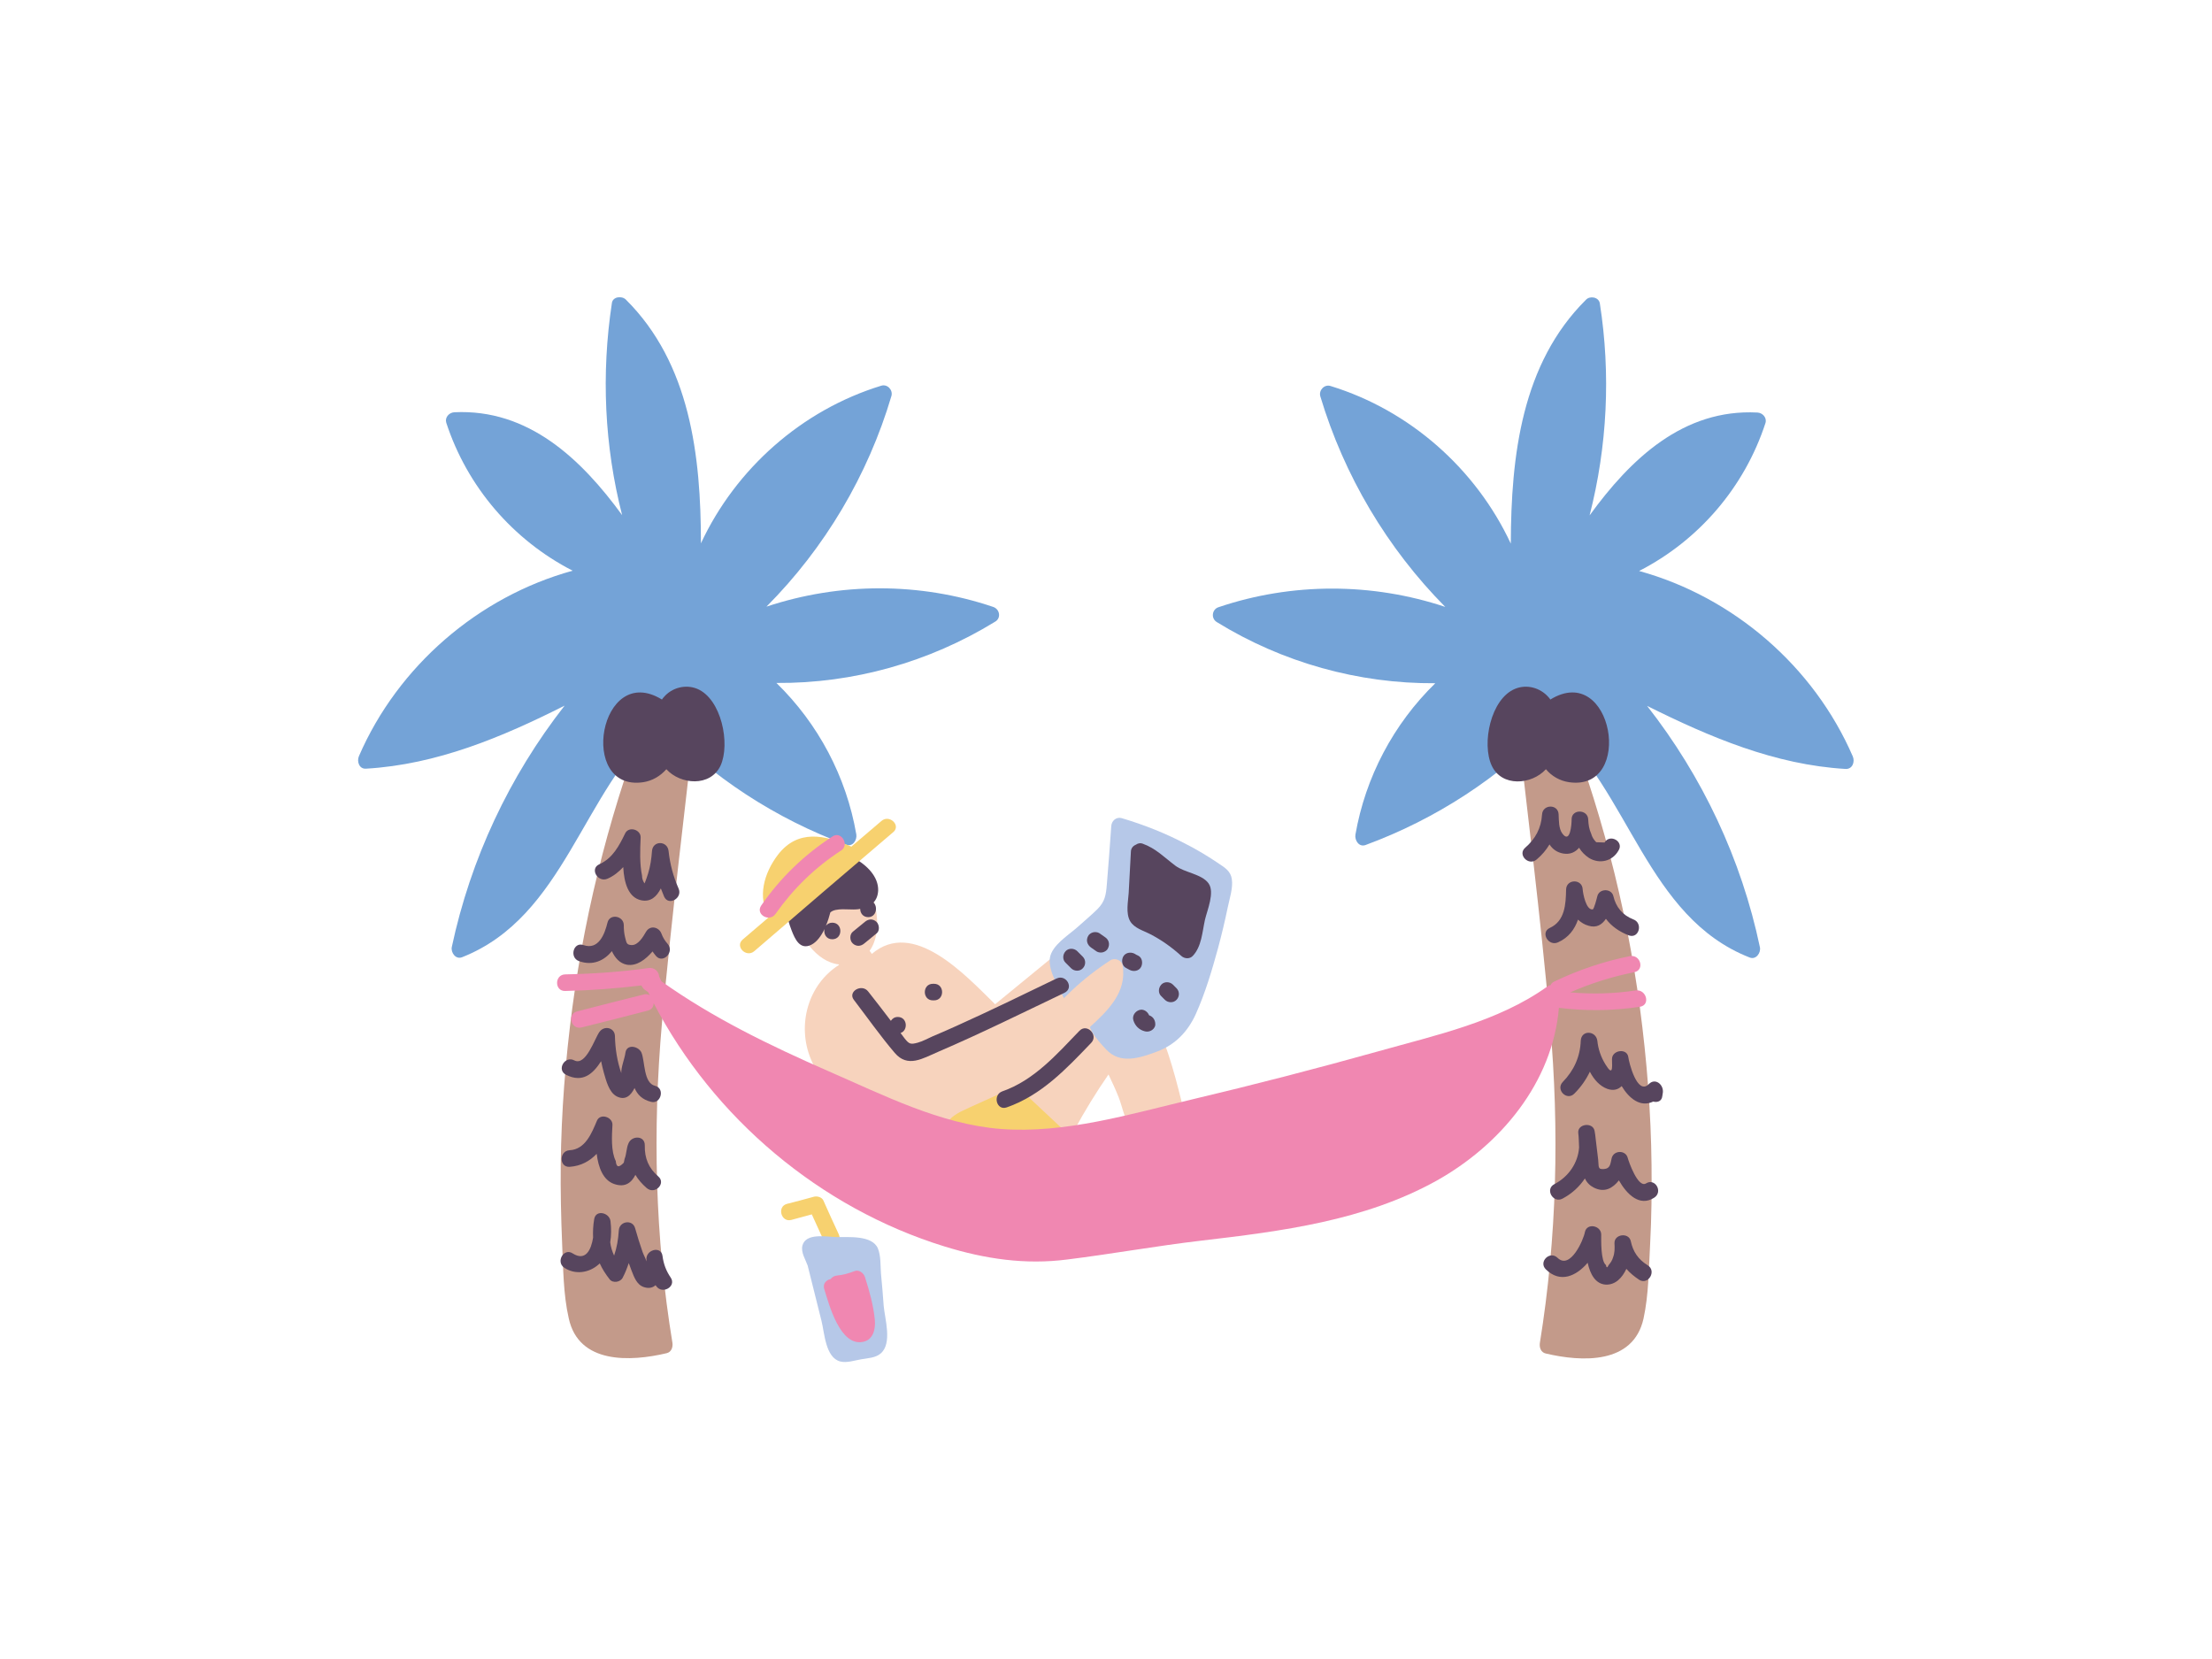 <?xml version="1.0" encoding="utf-8"?>
<!-- Generator: Adobe Illustrator 20.1.0, SVG Export Plug-In . SVG Version: 6.00 Build 0)  -->
<svg version="1.1" id="Capa_1" xmlns="http://www.w3.org/2000/svg" xmlns:xlink="http://www.w3.org/1999/xlink" x="0px" y="0px" width="800px" height="600px" viewBox="0 0 800 600" style="enable-background:new 0 0 800 600;" xml:space="preserve">

<g>
	<path d="M239.4,370c3.5-38.9,8.4-77.6,12.7-116.4c0.1-1.2-1-2.7-2.2-2.9c-4-0.7-7.8,0.4-10.7,2.6
		c-1.4-0.3-3.1,0.2-3.8,1.9C221.6,290.3,212,327,207,364.4c-2.5,18.8-4,37.8-4.2,56.8c-0.1,9.5,0.1,19,0.5,28.5
		c0.4,8.9,0.4,18.4,2.4,27.1c3.6,16.6,22.3,15.7,35.4,12.6c1.7-0.4,2.3-2.1,2.1-3.7C236.9,447.4,236,408.7,239.4,370z" style="fill:#C39A8A;"/>
	<path d="M359.2,219.5c-26.6-9-55.5-8.9-82-0.1c21.1-21.2,36.7-47.5,45.2-76.2c0.6-2.2-1.5-4.4-3.7-3.7
		c-28.7,8.8-52.6,30-65.2,57c0-31.7-3.9-65.1-27.2-88.2c-1.5-1.4-4.7-1-5,1.3c-3.9,25.7-2.7,51.7,3.7,76.7
		c-14.8-20.3-33.9-38.5-60.7-37.2c-1.9,0.1-3.5,1.9-2.9,3.8c7.6,23.2,24.1,42.4,45.7,53.5c-34.1,9.4-63.2,34.5-77.3,67.1
		c-0.8,1.9,0.1,4.7,2.6,4.5c25.6-1.5,49.2-11.4,71.8-22.8c-20,25.6-34,55.4-40.8,87.3c-0.4,2,1.4,4.6,3.7,3.7
		c37.3-14.7,43.4-60.2,71.6-84.7c18.8,19.6,41.8,34.6,67.3,44c2.4,0.9,4-1.7,3.7-3.7c-3.6-20.9-13.8-40.1-28.9-54.8
		c27.8,0.2,55.2-7.5,79-22.1C362.2,223.6,361.6,220.3,359.2,219.5z" style="fill:#74A3D7;"/>
	<path d="M252.1,249.1c-4.2-1.7-9.1-0.4-12,3c-0.3,0.3-0.5,0.6-0.7,0.9c-22.6-13.9-30.6,33.4-6.8,29.9
		c3.3-0.5,6.2-2.2,8.4-4.7c5.1,5.6,15.9,6.5,19.6-1.3C264.2,269,260.9,252.7,252.1,249.1z" style="fill:#57455E;"/>
	<path d="M556.9,485.8c-0.2,1.6,0.4,3.3,2.1,3.7c13.1,3.1,31.7,4,35.4-12.6c1.9-8.7,1.9-18.2,2.4-27.1
		c0.5-9.5,0.6-19,0.5-28.5c-0.2-19-1.7-38-4.2-56.8c-5-37.4-14.6-74-28.5-109.1c-0.7-1.7-2.4-2.2-3.8-1.9c-2.9-2.2-6.8-3.3-10.7-2.6
		c-1.2,0.2-2.3,1.7-2.2,2.9c4.3,38.8,9.3,77.5,12.7,116.4C564,408.7,563.1,447.4,556.9,485.8z" style="fill:#C39A8A;"/>
	<path d="M440.1,225c23.7,14.6,51.2,22.3,79,22.1c-15.1,14.7-25.3,34-28.9,54.8c-0.3,2,1.3,4.6,3.7,3.7
		c25.5-9.4,48.5-24.4,67.3-44c28.2,24.5,34.3,70.1,71.6,84.7c2.3,0.9,4.1-1.7,3.7-3.7c-6.7-31.9-20.8-61.8-40.8-87.3
		c22.7,11.3,46.2,21.3,71.8,22.8c2.5,0.1,3.4-2.6,2.6-4.5c-14.1-32.6-43.2-57.7-77.3-67.1c21.5-11,38.1-30.2,45.7-53.5
		c0.6-1.9-1-3.7-2.9-3.8c-26.8-1.4-45.9,16.8-60.7,37.2c6.4-25,7.7-51.1,3.7-76.7c-0.4-2.3-3.6-2.8-5-1.3
		c-23.3,23.1-27.1,56.5-27.2,88.2c-12.6-27-36.5-48.2-65.2-57c-2.2-0.7-4.3,1.5-3.7,3.7c8.6,28.7,24.2,55,45.2,76.2
		c-26.4-8.8-55.4-8.9-82,0.1C438.4,220.3,437.8,223.6,440.1,225z" style="fill:#74A3D7;"/>
	<path d="M539.5,276.9c3.6,7.8,14.4,7,19.6,1.3c2.1,2.5,5,4.2,8.4,4.7c23.8,3.4,15.8-43.8-6.8-29.9
		c-0.2-0.3-0.4-0.6-0.7-0.9c-3-3.4-7.8-4.7-12-3C539.1,252.7,535.8,269,539.5,276.9z" style="fill:#57455E;"/>
	<path d="M428.4,402.7c-2.8-11.4-5.6-22.7-10.5-33.4c-2-4.3-4.2-9.3-8-12.4c-3.8-3.1-6.9-1.8-11-1.7
		c1.5-1.5,2.9-3.1,4.3-4.7c2-2.2,4.1-4.4,5-7.3c1.7-5-1.2-11.9-7.2-11.6c-3.2,0.2-5.6,2.5-8,4.4c-3.9,3.1-7.7,6.3-11.5,9.5
		c-7.2,5.9-14.4,11.8-21.6,17.7c-11-10.8-29.6-31-44.6-18.2c-0.2-0.4-0.5-0.8-0.8-1.1c4.4-6.2,2.9-16.5-0.3-22.7
		c-3.6-6.9-12-14.3-19.6-11.5c-2.4,0.7-4.6,2.4-6.1,4.6c-3.1,4.8-2.6,11.2-1.4,16.5c1.8,7.5,8.1,17.1,16.3,18c0,0.1,0,0.1,0,0.2
		c0,0,0,0,0,0c-11.2,7.1-15.2,21.7-10.2,33.9c5.5,13.5,19.4,21.2,33.4,22.5c1.4,0.1,2.8,0.2,4.2,0.2c9.9,7.4,22.9,10.7,34.7,13.8
		c8.7,2.3,21.4,0.6,22.5-9.9c0.2-0.2,0.3-0.4,0.5-0.7c3.8-7,7.9-13.7,12.4-20.2c1.3,2.7,2.6,5.5,3.7,8.3c1.2,3.1,1.9,6.9,3.6,9.8
		c3,5,11.8,1.9,16.4,1.3c1.7-0.2,2.6-1.4,2.8-2.7C428.3,404.8,428.6,403.8,428.4,402.7z" style="fill:#F7D3BD;"/>
	<path d="M445.5,317.9c-0.4-2.8-2.5-4.1-4.6-5.5c-3.8-2.6-7.8-5-11.9-7.1c-7.4-3.9-15.2-7-23.3-9.4
		c-2-0.6-3.7,1-3.8,2.9c-0.5,7-1,14.1-1.6,21.1c-0.3,3.8-0.7,6.2-3.4,8.9c-2.3,2.3-4.8,4.3-7.2,6.5c-3.2,2.9-9.3,6.5-10,11.2
		c-0.7,4.8,3.6,11.1,5.4,15.2c1.1,2.6,4.2,1.6,5.2-0.4c1.5-1.5,3-3.1,4.8-4.1c2.7-1.5,8.4-0.6,5.5,3.4c-1.4,1.9-4.1,2.6-5.6,4.6
		c-3.8,5.1,1.6,10.6,5,14.3c5.1,5.5,12.1,3.2,18.5,0.8c6.6-2.5,11.1-7.2,14-13.6c3.4-7.6,5.8-15.7,8-23.7c1.3-4.9,2.5-9.8,3.5-14.7
		C444.7,324.9,446,321.1,445.5,317.9z" style="fill:#B6C8E8;"/>
	<path d="M315.9,326.4c1-1,1.6-2.5,1.7-4.3c0.3-9.9-16.3-17.1-24.5-14.6c-12.7,3.9-10.4,19.7-6.8,29
		c1.2,3.1,3,7.2,7.1,5.2c2-1,3.6-3.2,4.8-5.7c-0.4,1.7,0.6,3.7,2.8,3.7c3.9,0,3.9-6,0-6c-1.1,0-1.8,0.5-2.3,1.1
		c0.7-1.6,1.2-3.3,1.6-4.8c1.9-1.8,6.9-0.9,9.3-1.1c0.5,0,1-0.1,1.5-0.2c0,1.5,1,3,2.9,3C316.9,331.7,317.6,328,315.9,326.4z" style="fill:#57455E;"/>
	<path d="M317,333.4c-1.3-1.2-2.9-1.1-4.2,0c-1.5,1.2-2.9,2.4-4.4,3.6c-1.2,1-1.1,3.2,0,4.2c1.3,1.2,2.9,1.1,4.2,0
		c1.5-1.2,2.9-2.4,4.4-3.6C318.2,336.7,318.1,334.5,317,333.4z" style="fill:#57455E;"/>
	<path d="M437.1,319.5c-2.4-3.4-8.7-3.9-12-6.4c-4-3-7.1-6.3-11.9-8c-0.8-0.3-1.7-0.1-2.4,0.4c-1,0.4-1.8,1.3-1.8,2.6
		c-0.3,5-0.5,9.9-0.8,14.9c-0.2,3.1-1.1,7.2,0.5,10.1c1.5,2.6,4.7,3.4,7.2,4.7c4.1,2.1,7.9,4.8,11.3,7.9c1.2,1.1,3.1,1.2,4.2,0
		c3.2-3.4,3.4-8.6,4.4-13.1C436.6,329.2,439.4,322.7,437.1,319.5z" style="fill:#57455E;"/>
	<path d="M303.4,446.5c-1.9-4.1-3.8-8.2-5.6-12.3c-0.5-1.2-2.2-1.7-3.4-1.4c-3.3,0.9-6.6,1.8-9.8,2.6
		c-3.7,1-2.1,6.8,1.6,5.8c2.5-0.7,4.9-1.3,7.4-2c1.6,3.4,3.1,6.9,4.7,10.3C299.8,453,304.9,450,303.4,446.5z" style="fill:#F7D16F;"/>
	<path d="M384.9,412.1c0.6-1.1,0.6-2.6-0.4-3.6c-5.2-4.9-10.4-9.7-15.6-14.6c-1.5-1.4-3.4-0.8-4.5,0.4
		c-4.6,2.1-9.3,4.2-13.9,6.3c-2.8,1.3-6,2.6-7.8,5.3c-3.5,5.4,0.8,10.5,5.8,12.8c7.3,3.3,16.3,3.9,24.1,2.9
		C377,421,388.8,419.3,384.9,412.1z" style="fill:#F7D16F;"/>
	<path d="M318.8,296.9c-3.6,3.1-7.3,6.2-10.9,9.3c-9.6-4.3-19.4-6.4-26.6,3c-5,6.6-7.5,15.4-3.1,22.4
		c-3.2,2.7-6.4,5.5-9.6,8.2c-2.9,2.5,1.3,6.7,4.2,4.2c16.7-14.4,33.4-28.7,50.2-43C326,298.6,321.7,294.4,318.8,296.9z" style="fill:#F7D16F;"/>
	<path d="M301.1,302.5c-10.2,6.6-18.9,15-25.8,25c-2.2,3.2,3,6.2,5.2,3c6.4-9.1,14.3-16.8,23.7-22.9
		C307.3,305.6,304.3,300.4,301.1,302.5z" style="fill:#F087B1;"/>
	<path d="M406,349.1c-0.3-1.9-2.9-2.8-4.4-1.8c-9.9,6.4-18.4,14.4-25.6,23.8c-1.1,1.5-0.5,3,0.7,3.7
		c-0.2,0.2-0.4,0.4-0.5,0.5c-1.4,1.4-1,3.2,0.1,4.2c-3.4,2.8-6.8,5.4-10.5,7.9c-3.2,2.2-0.2,7.4,3,5.2c9-6.1,17.2-13.4,25.1-20.9
		C400.5,365.7,407.7,358.9,406,349.1z" style="fill:#F7D3BD;"/>
	<path d="M245.4,321.3c-1.9-4.3-3.1-8.8-3.6-13.5c-0.4-3.8-5.7-3.9-6,0c-0.2,2.8-0.6,5.5-1.4,8.1
		c-0.4,1.2-0.8,2.5-1.3,3.6c-0.6-0.9-0.9-1.8-0.9-2.8c-0.9-4.4-0.7-9.3-0.5-13.8c0.1-2.9-4.3-4.2-5.6-1.5c-2.2,4.5-4.5,9-9.4,11.2
		c-3.5,1.6-0.5,6.7,3,5.2c2.3-1,4.1-2.5,5.7-4.2c0.3,5.6,1.8,11,6.5,12c3.4,0.7,5.6-1.3,7.1-4.3c0.4,1,0.8,2,1.2,3
		C241.8,327.8,247,324.8,245.4,321.3z" style="fill:#57455E;"/>
	<path d="M241.5,341.4c-1-1.1-1.8-2.4-2.3-3.8c-0.9-2.3-4-3.1-5.5-0.7c-1.1,1.9-2.9,5-5.3,4.9c-1.9-0.1-1.8-0.9-2.3-2.7
		c-0.4-1.5-0.5-3.1-0.5-4.6c-0.1-3.3-5.1-4.2-5.9-0.8c-1,4.1-3.2,10-8.7,8.1c-3.6-1.3-5.2,4.5-1.6,5.8c5,1.8,9.1-0.2,11.9-3.6
		c1.1,2.4,2.8,4.4,5.4,4.9c3.6,0.6,6.8-1.9,9.3-4.8c0.4,0.6,0.8,1.1,1.3,1.7C239.8,348.6,244,344.3,241.5,341.4z" style="fill:#57455E;"/>
	<path d="M236.9,392.7c-4.2-1-3.6-8.8-4.9-12c-1-2.3-5.3-3.3-5.8,0c-0.3,2.3-1.6,5.2-1.5,7.4c0,0,0,0,0,0.1
		c0,0,0,0,0-0.1c-1.5-4.3-2.2-8.8-2.3-13.4c-0.1-3.1-3.9-3.9-5.6-1.5c-1.7,2.3-4.9,12.5-9.1,10.3c-3.4-1.8-6.5,3.4-3,5.2
		c6.1,3.1,9.8-0.4,12.7-4.9c0.3,1.4,0.6,2.8,1,4.2c0.8,2.7,1.8,7,4.6,8.5c3.1,1.6,5.1-0.2,6.5-3c1,2.3,2.7,4.2,6,5
		C239,399.4,240.6,393.6,236.9,392.7z" style="fill:#57455E;"/>
	<path d="M238.1,425.5c-3.5-3-5-6.6-4.9-11.2c0.1-3.7-4.7-3.7-5.9-0.8c-0.8,1.8-0.7,3.9-1.4,5.6c-0.1,0.5-0.2,1-0.3,1.4
		c-1.8,1.9-2.7,1.7-2.9-0.6c-1.8-3.6-1.4-9.2-1.2-13.1c0.1-2.8-4.4-4.3-5.6-1.5c-1.9,4.5-4.2,10.4-9.9,10.7c-3.8,0.2-3.9,6.2,0,6
		c4.2-0.3,7.3-2.1,9.8-4.7c0.6,4.9,2.3,9.5,6.3,10.9c4,1.4,6.3-0.5,7.7-3.3c1,1.7,2.4,3.3,4,4.7C236.8,432.3,241,428,238.1,425.5z" style="fill:#57455E;"/>
	<path d="M242.6,462.1c-1.7-2.5-2.6-4.9-3-7.9c-0.5-3.8-6.3-2.2-5.8,1.6c0,0.1,0,0.3,0,0.4c-0.3-1.1-1.1-2.5-1.4-3.4
		c-1-2.9-1.9-5.7-2.7-8.6c-0.9-3.3-5.7-2.6-5.9,0.8c-0.2,3.2-0.7,6.2-1.7,9.1c-0.7-1.5-1.2-3.1-1.4-4.8c0.4-2.5,0.4-5.1,0.1-7.6
		c-0.3-3.1-5.3-4.4-5.9-0.8c-0.4,2.3-0.5,4.5-0.4,6.7c-0.7,4.4-2.7,8.7-7.4,5.7c-3.2-2.1-6.2,3.1-3,5.2c3.9,2.6,8.9,1.9,12.4-1.2
		c0.1-0.1,0.3-0.2,0.4-0.4c0.9,2,2.1,3.9,3.6,5.8c1.2,1.5,3.9,1,4.7-0.6c0.9-1.7,1.6-3.5,2.2-5.3c0.3,0.9,0.7,1.8,1,2.7
		c0.9,2.3,1.9,5.2,4.5,6c1.8,0.6,3.2,0.2,4.2-0.7c0.1,0.1,0.1,0.2,0.2,0.3C239.5,468.3,244.7,465.3,242.6,462.1z" style="fill:#57455E;"/>
	<path d="M580.3,304.7c-1,0-2-0.1-3-0.1c-0.9-0.9-1.5-1.9-1.8-3c-0.8-1.8-1-3.3-1.1-5.2c-0.1-3.8-6.1-3.9-6,0
		c0,1.7-0.5,9-3.4,5c-1.3-1.8-1.2-4.7-1.3-6.8c-0.1-3.9-5.8-3.8-6,0c-0.3,4.9-2.4,8.8-6.1,12c-2.9,2.5,1.3,6.8,4.2,4.2
		c1.9-1.6,3.4-3.4,4.6-5.4c1.1,1.7,2.7,2.9,5,3.3c2.5,0.4,4.3-0.5,5.7-2.1c0.9,1.5,2.1,2.7,3.6,3.7c3.8,2.3,8.4,1.2,10.6-2.6
		C587.5,304.4,582.3,301.4,580.3,304.7z" style="fill:#57455E;"/>
	<path d="M590.7,332.5c-3.9-1.5-6.3-4.5-7.2-8.4c-0.7-2.9-5.1-2.8-5.8,0c-0.2,0.8-1.2,4.8-1.7,4.8
		c-2.4,0.3-3.5-5.8-3.6-7.2c-0.1-3.9-5.9-3.9-6,0c-0.1,5.3-0.4,11.4-5.9,13.9c-3.5,1.6-0.5,6.8,3,5.2c3.8-1.7,6-4.7,7.2-8.2
		c1.1,1,2.3,1.8,3.8,2.2c2.9,0.9,4.9-0.4,6.3-2.5c2,2.7,4.9,4.7,8.3,6C592.8,339.6,594.3,333.8,590.7,332.5z" style="fill:#57455E;"/>
	<path d="M596.3,392.1c-4.2,4.2-7.2-8-7.4-9.8c-0.5-3.4-6-2.5-5.9,0.8c0.1,3.3,0.3,6.2-2.4,1.8
		c-1.6-2.6-2.6-5.5-2.9-8.5c-0.5-3.7-5.8-4-6,0c-0.2,5.8-2.5,10.8-6.5,14.9c-2.7,2.8,1.5,7,4.2,4.2c2.4-2.4,4.2-5,5.6-7.9
		c1.5,2.9,3.6,5.2,6.3,6.2c2.3,0.8,4,0.2,5.2-1c2.7,4.5,6.8,7.8,11.4,5.6c1.5,0.4,3.1-0.1,3.3-2c0.1-0.4,0.1-0.9,0.2-1.3
		C601.7,392.2,598.6,389.7,596.3,392.1z" style="fill:#57455E;"/>
	<path d="M595.3,428c-2.9,1.8-6.3-8-6.6-9.2c-0.7-2.9-5-2.9-5.8,0c-0.5,2-0.4,3.8-2.8,4c-2.4,0.2-1.8-0.9-2.1-3.4
		c-0.3-2.5-0.6-5-0.9-7.5c-0.1-1-0.2-1.9-0.4-2.9c-0.6-3.3-6.3-2.6-5.9,0.8c0.2,1.4,0.2,3.2,0.3,5.2c-0.4,5.6-3.8,10.6-9,13.3
		c-3.4,1.8-0.4,7,3,5.2c3.4-1.8,6.1-4.3,8.1-7.3c0.7,1.5,1.8,2.6,3.2,3.3c3.9,2,6.9,0.2,9.1-2.6c2.9,5.1,7.5,9.6,12.7,6.3
		C601.6,431.1,598.6,425.9,595.3,428z" style="fill:#57455E;"/>
	<path d="M595.9,457.6c-3.4-2.1-5.3-4.9-6.1-8.7c-0.7-3.3-6.1-2.6-5.9,0.8c0.1,1.7,0.1,3.4-0.5,5
		c-0.3,1.1-0.9,2-1.6,2.8c-0.5,1.1-0.8,1.1-1,0c-1.9-1.4-1.7-9-1.7-11.1c-0.1-3.2-5.2-4.2-5.9-0.8c-0.5,2.8-5.3,13.8-9.9,9.3
		c-2.8-2.7-7,1.5-4.2,4.2c5.2,5.1,11,2.4,15.1-2.4c0.9,4.1,2.8,7.7,6.6,7.9c3.5,0.1,5.9-2.5,7.4-5.7c1.3,1.5,2.9,2.8,4.7,4
		C596.2,464.8,599.2,459.6,595.9,457.6z" style="fill:#57455E;"/>
	<path d="M591.6,358.2c-7.9,1.2-15.8,1.4-23.7,0.7c7.5-3.3,15.2-5.7,23.2-7.3c3.8-0.8,2.2-6.5-1.6-5.8
		c-9.5,1.9-18.7,5-27.4,9.2c-0.7,0.3-1.1,0.8-1.3,1.3c-0.4,0-0.8,0.2-1.2,0.5c-17.9,12.8-40.5,17.6-61.4,23.5
		c-22.2,6.2-44.6,12-67,17.3c-22.4,5.3-46.1,12.5-69.3,10.7c-21.8-1.7-42.5-12.3-62.3-20.9c-21-9.2-41.7-19.2-60.4-32.5
		c-0.3-0.6-0.5-1.1-0.8-1.7c-0.1-1.7-1.6-3.4-3.8-3.1c-10,1.4-20.1,2.1-30.2,2.3c-3.9,0.1-3.9,6.1,0,6c9.2-0.2,18.4-0.9,27.6-2
		c0.2,0.5,0.5,1,1.1,1.5c0.4,0.3,0.9,0.6,1.3,0.9c0.2,0.4,0.4,0.8,0.6,1.2c-0.6-0.4-1.4-0.6-2.3-0.3c-8,2-16,4-24,6.1
		c-3.7,0.9-2.2,6.7,1.6,5.8c8-2,16-4,24-6.1c1.5-0.4,2.1-1.5,2.1-2.7c21.7,41.6,60.2,74.1,105.2,88c14.6,4.5,29.2,6.7,44.5,4.7
		c16.1-2,32.1-4.9,48.3-6.8c29.1-3.4,59-7.2,85-21.6c23.3-13,42.1-35.6,44.4-62.6c9.8,1.2,19.6,1.1,29.4-0.4
		C597,363.4,595.4,357.7,591.6,358.2z" style="fill:#F087B1;"/>
	<path d="M382.1,353.9c-12,5.8-23.9,11.6-36.1,17.1c-2.9,1.3-5.8,2.6-8.7,3.8c-1.8,0.8-3.6,1.8-5.4,2.3
		c-2.6,0.7-3.1,0.5-4.7-1.5c-0.5-0.7-1-1.3-1.5-2c2.8-0.9,2.5-5.8-1-5.8c-1.2,0-2,0.6-2.5,1.4c-2.7-3.5-5.4-7.1-8.2-10.6
		c-2.3-3-7.5,0-5.2,3c4.9,6.4,9.6,13.1,14.8,19.2c4.7,5.5,10.1,2,15.7-0.4c15.4-6.6,30.5-14.1,45.6-21.3
		C388.6,357.4,385.6,352.2,382.1,353.9z" style="fill:#57455E;"/>
	<path d="M390.4,372.8c-8.2,8.5-16.4,17.9-27.9,21.9c-3.6,1.3-2.1,7.1,1.6,5.8c12.6-4.4,21.6-14,30.6-23.4
		C397.3,374.3,393.1,370,390.4,372.8z" style="fill:#57455E;"/>
	<path d="M337.8,355.8h-0.4c-3.9,0-3.9,6,0,6h0.4C341.7,361.8,341.7,355.8,337.8,355.8z" style="fill:#57455E;"/>
	<path d="M399.6,338.9c-0.7-0.5-1.3-0.9-2-1.4c-0.6-0.4-1.6-0.5-2.3-0.3c-0.7,0.2-1.5,0.7-1.8,1.4
		c-0.8,1.5-0.3,3.1,1.1,4.1c0.7,0.5,1.3,0.9,2,1.4c0.6,0.4,1.6,0.5,2.3,0.3c0.7-0.2,1.5-0.7,1.8-1.4
		C401.5,341.4,401,339.8,399.6,338.9z" style="fill:#57455E;"/>
	<path d="M411.6,345.6c-0.4-0.2-0.9-0.4-1.3-0.7c-1.4-0.7-3.3-0.4-4.1,1.1c-0.7,1.4-0.4,3.4,1.1,4.1l1.3,0.7
		c1.4,0.7,3.3,0.4,4.1-1.1C413.4,348.3,413.1,346.3,411.6,345.6z" style="fill:#57455E;"/>
	<path d="M425.5,357.4c-0.4-0.4-0.9-0.9-1.3-1.3c-1.1-1.1-3.1-1.2-4.2,0c-1.1,1.2-1.2,3.1,0,4.2
		c0.4,0.4,0.9,0.9,1.3,1.3c1.1,1.1,3.1,1.2,4.2,0C426.6,360.5,426.7,358.6,425.5,357.4z" style="fill:#57455E;"/>
	<path d="M415.6,367.2C415.6,367.2,415.6,367.2,415.6,367.2c0-0.1-0.1-0.1-0.1-0.2c-0.6-1.3-2.1-2.2-3.5-1.7
		c-1.5,0.5-2.6,2.1-2.1,3.7c0.6,2,2.1,3.5,4.2,4c1.5,0.4,3.3-0.5,3.7-2.1C418,369.3,417.2,367.7,415.6,367.2z" style="fill:#57455E;"/>
	<path d="M391.6,346c-0.7-0.7-1.3-1.3-2-2c-1.1-1.1-3.1-1.2-4.2,0c-1.1,1.2-1.2,3.1,0,4.2c0.7,0.7,1.3,1.3,2,2
		c1.1,1.1,3.1,1.2,4.2,0C392.7,349.1,392.8,347.2,391.6,346z" style="fill:#57455E;"/>
	<path d="M319.6,472.3c-0.3-4-0.6-7.9-1-11.9c-0.2-2.8,0-6.2-1.1-8.9c-2.1-4.9-10.8-4-15.1-4.1
		c-3.5-0.1-11-1.6-12.2,3.1c-0.6,2.4,1.1,5,1.9,7.2c0,0.1,0.1,0.2,0.1,0.4c1.6,6.5,3.3,13.1,4.9,19.6c1.1,4.3,1.4,13.3,6.8,14.7
		c2.4,0.6,5.2-0.4,7.6-0.8c2.3-0.4,5.2-0.5,7-2.1C322.8,485.9,320,476.9,319.6,472.3z" style="fill:#B6C8E8;"/>
	<path d="M316.4,477.4c-0.5-5.3-2-10.6-3.6-15.6c-0.5-1.4-2.1-2.7-3.7-2.1c-2.1,0.8-4.1,1.4-6.3,1.6
		c-1.1,0.1-1.9,0.6-2.4,1.3c-1.6,0.3-2.9,1.7-2.3,3.6c1.7,5.5,5.7,20.8,14,19.1C315.8,484.6,316.7,480.7,316.4,477.4z" style="fill:#F087B1;"/>
</g>
</svg>
